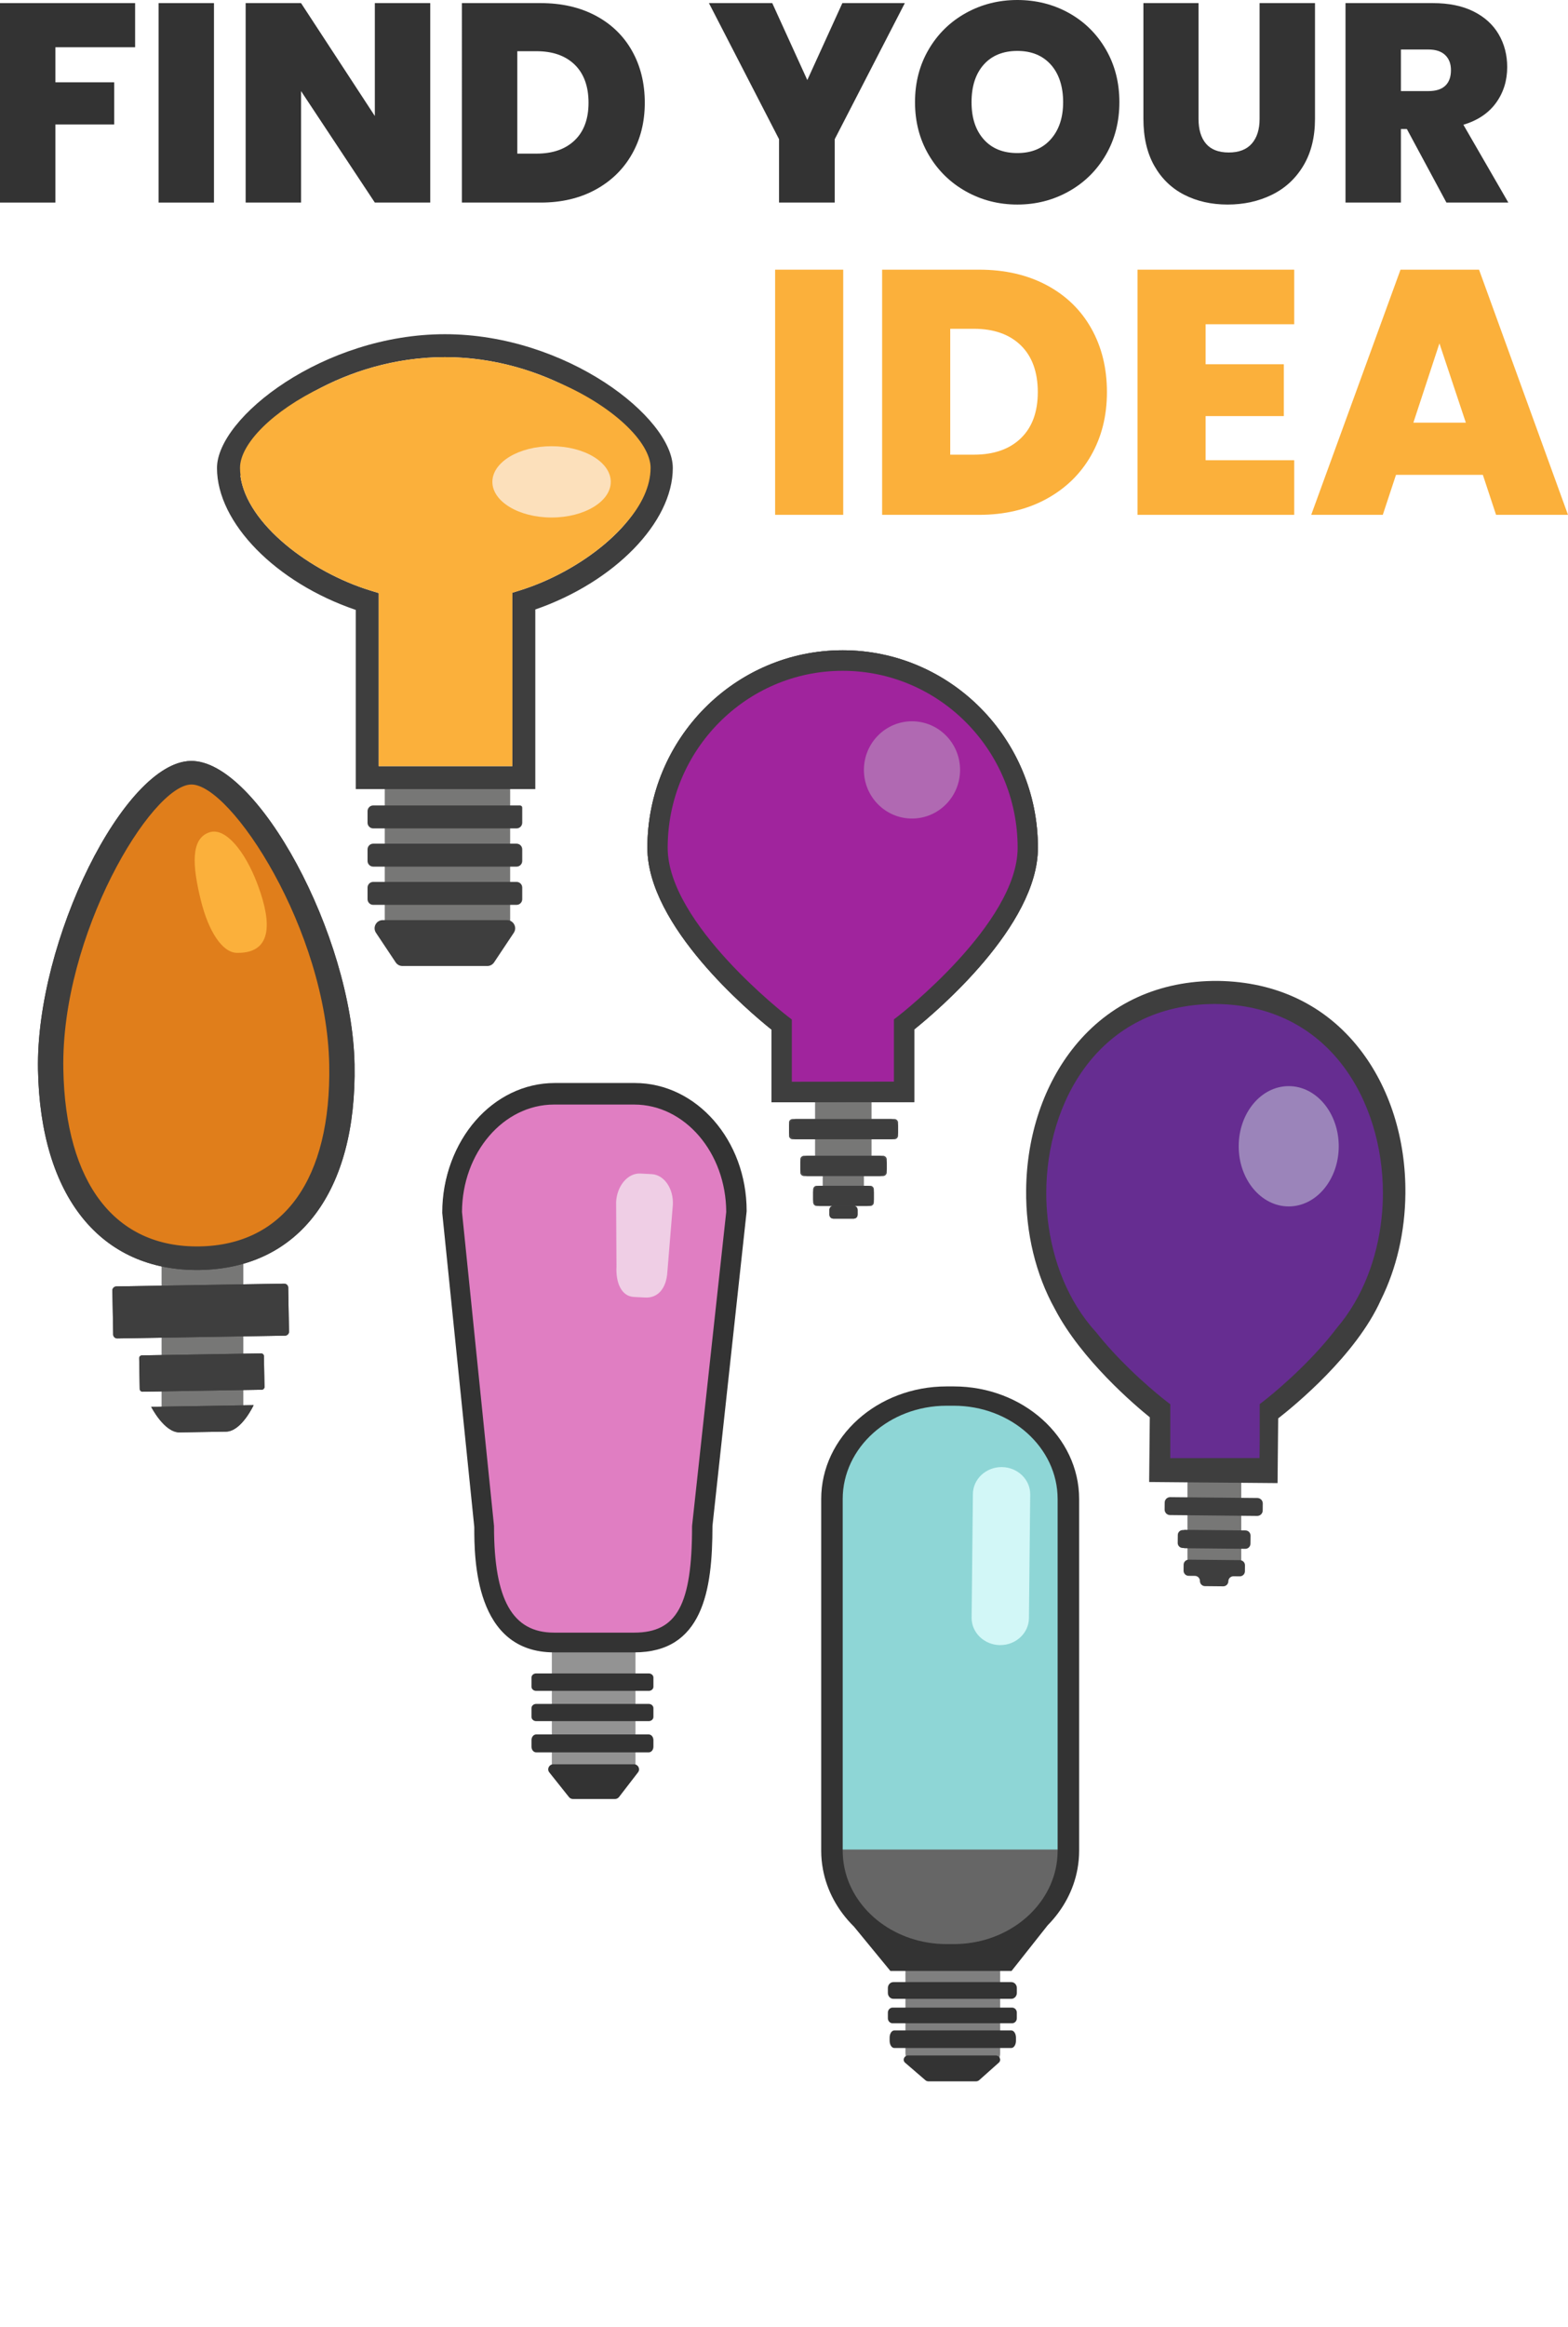 <?xml version="1.0" encoding="UTF-8"?>
<svg xmlns="http://www.w3.org/2000/svg" viewBox="0 0 1331.28 1974.12">
  <defs>
    <style>
      .cls-1 {
        fill: #939393;
      }

      .cls-2 {
        fill: #e07ec2;
      }

      .cls-3 {
        fill: #8ed6d6;
      }

      .cls-4 {
        isolation: isolate;
      }

      .cls-5 {
        fill: #3e3e3e;
      }

      .cls-6 {
        fill: #4d4d4d;
      }

      .cls-7 {
        fill: #ddedeb;
        opacity: .45;
      }

      .cls-8 {
        fill: #e07e1b;
      }

      .cls-9 {
        fill: #662d91;
      }

      .cls-10 {
        fill: #333;
      }

      .cls-11 {
        fill: gray;
      }

      .cls-12 {
        fill: #efcee5;
      }

      .cls-13 {
        fill: #fce0bb;
      }

      .cls-14 {
        fill: #a0249d;
      }

      .cls-15 {
        fill: #b069b2;
      }

      .cls-16 {
        fill: #7f7f7f;
      }

      .cls-17 {
        fill: #fbb03b;
      }

      .cls-18 {
        fill: #d2f7f7;
      }

      .cls-19 {
        fill: #777776;
      }

      .cls-20 {
        fill: #666;
      }
    </style>
  </defs>
  <g id="Layer_1" data-name="Layer 1">
    <g class="cls-4">
      <path class="cls-10" d="m114.72,2.64v37.44H47.04v29.76h49.92v35.76h-49.92v66.24H0V2.64h114.72Z"/>
      <path class="cls-10" d="m181.68,2.64v169.2h-47.04V2.64h47.04Z"/>
      <path class="cls-10" d="m365.28,171.84h-47.04l-62.64-94.56v94.56h-47.04V2.64h47.04l62.64,95.76V2.64h47.04v169.2Z"/>
      <path class="cls-10" d="m505.8,13.32c13.36,7.12,23.64,17.08,30.84,29.88,7.2,12.8,10.8,27.44,10.8,43.92s-3.64,30.88-10.92,43.68c-7.28,12.8-17.6,22.84-30.96,30.12-13.36,7.28-28.84,10.92-46.44,10.92h-66.96V2.64h66.96c17.76,0,33.32,3.56,46.68,10.68Zm-17.88,105.72c7.84-7.52,11.76-18.16,11.76-31.92s-3.92-24.68-11.76-32.28c-7.84-7.6-18.64-11.4-32.4-11.4h-16.32v86.88h16.32c13.76,0,24.56-3.76,32.4-11.28Z"/>
      <path class="cls-10" d="m768.23,2.64l-59.52,115.44v53.76h-47.28v-53.76L601.91,2.64h53.76l29.76,65.28,29.76-65.28h53.04Z"/>
      <path class="cls-10" d="m820.07,162.36c-13.28-7.44-23.8-17.76-31.56-30.96-7.76-13.2-11.64-28.12-11.64-44.76s3.88-31.56,11.64-44.76c7.76-13.2,18.28-23.48,31.56-30.84,13.28-7.36,27.84-11.04,43.68-11.04s30.6,3.68,43.8,11.04c13.2,7.36,23.64,17.64,31.32,30.84,7.68,13.2,11.52,28.12,11.52,44.76s-3.84,31.56-11.52,44.76c-7.68,13.2-18.16,23.52-31.44,30.96-13.28,7.44-27.84,11.16-43.68,11.16s-30.4-3.72-43.68-11.16Zm72.12-44.28c6.96-7.84,10.44-18.32,10.44-31.44s-3.48-24.04-10.44-31.8c-6.96-7.76-16.44-11.64-28.44-11.64s-21.68,3.88-28.56,11.64c-6.88,7.76-10.32,18.36-10.32,31.8s3.44,23.8,10.32,31.56c6.88,7.76,16.4,11.64,28.56,11.64s21.48-3.92,28.44-11.76Z"/>
      <path class="cls-10" d="m1017.59,2.64v98.16c0,9.12,2.12,16.16,6.36,21.12,4.24,4.96,10.68,7.44,19.32,7.44s15.16-2.52,19.56-7.56c4.4-5.04,6.6-12.04,6.6-21V2.64h47.04v98.16c0,15.52-3.28,28.76-9.84,39.72-6.56,10.96-15.48,19.2-26.76,24.72s-23.8,8.28-37.56,8.28-26.04-2.76-36.84-8.28c-10.8-5.52-19.28-13.72-25.44-24.6-6.16-10.88-9.24-24.16-9.24-39.84V2.64h46.8Z"/>
      <path class="cls-10" d="m1228.06,171.84l-33.6-62.4h-5.04v62.4h-47.04V2.64h74.16c13.6,0,25.12,2.36,34.56,7.08,9.44,4.72,16.56,11.2,21.36,19.44,4.8,8.24,7.2,17.48,7.2,27.72,0,11.52-3.16,21.64-9.48,30.36-6.32,8.72-15.56,14.92-27.72,18.6l38.16,66h-52.56Zm-38.64-94.56h23.28c6.4,0,11.2-1.52,14.4-4.56,3.2-3.04,4.8-7.44,4.8-13.2,0-5.44-1.64-9.72-4.92-12.84-3.28-3.12-8.04-4.68-14.28-4.68h-23.28v35.28Z"/>
    </g>
    <g>
      <path class="cls-17" d="m715.92,228.76v207.98h-57.82v-207.98h57.82Z"/>
      <path class="cls-17" d="m888.64,241.89c16.42,8.75,29.06,21,37.91,36.73,8.85,15.74,13.27,33.73,13.27,53.99s-4.48,37.96-13.42,53.69c-8.95,15.74-21.64,28.08-38.06,37.02-16.42,8.95-35.45,13.42-57.08,13.42h-82.31v-207.98h82.31c21.83,0,40.95,4.38,57.38,13.13Zm-21.98,129.95c9.63-9.24,14.46-22.32,14.46-39.23s-4.82-30.33-14.46-39.68c-9.64-9.34-22.91-14.01-39.82-14.01h-20.06v106.79h20.06c16.91,0,30.19-4.62,39.82-13.86Z"/>
      <path class="cls-17" d="m1023.6,275.08v33.93h66.38v43.96h-66.38v37.46h75.23v46.31h-133.05v-207.98h133.05v46.31h-75.23Z"/>
      <path class="cls-17" d="m1259,402.81h-73.75l-11.21,33.92h-60.77l75.81-207.98h66.67l75.52,207.98h-61.07l-11.21-33.92Zm-14.46-44.25l-22.42-67.26-22.12,67.26h44.54Z"/>
    </g>
  </g>
  <g id="Layer_2" data-name="Layer 2">
    <g>
      <g>
        <rect class="cls-1" x="468.52" y="1400.59" width="71.03" height="97.55"/>
        <g>
          <path class="cls-10" d="m455.22,1486.55h95.58c2.19,0,3.97-2.15,3.97-4.8v-5.61c0-2.65-1.78-4.8-3.97-4.8h-95.58c-2.19,0-3.97,2.15-3.97,4.8v5.61c0,2.65,1.78,4.8,3.97,4.8Z"/>
          <path class="cls-10" d="m455.22,1460.05h95.58c2.19,0,3.97-1.6,3.97-3.57v-7.46c0-1.97-1.78-3.57-3.97-3.57h-95.58c-2.19,0-3.97,1.6-3.97,3.57v7.46c0,1.97,1.78,3.57,3.97,3.57Z"/>
          <path class="cls-10" d="m486.48,1526.12h35.63c1.36,0,2.64-.63,3.46-1.69l16.13-20.93c2.16-2.81.12-6.83-3.46-6.83h-68.44c-3.62,0-5.65,4.09-3.42,6.88l16.68,20.93c.82,1.03,2.08,1.64,3.42,1.64Z"/>
          <path class="cls-10" d="m455.22,1434.39h95.58c2.19,0,3.97-1.56,3.97-3.48v-7.84c0-1.92-1.78-3.48-3.97-3.48h-95.58c-2.19,0-3.97,1.56-3.97,3.48v7.84c0,1.92,1.78,3.48,3.97,3.48Z"/>
        </g>
        <path class="cls-10" d="m539.02,1400.83h-68.08c-67.35,0-67.71-79.61-67.71-106.47l-27.19-266.78v-.43c0-59.78,42.57-108.41,94.9-108.41h68.08c52.33,0,94.9,48.63,94.9,108.41l-.05.91-28.96,266.33c-.05,55.34-8.14,106.44-65.9,106.44Zm-146.21-374.09l27.19,266.77v.43c0,62.33,15.71,90.13,50.94,90.13h68.08c36.27,0,49.12-23.58,49.12-90.13l.05-.91,28.96-266.31c-.2-50.33-35.18-91.2-78.13-91.2h-68.08c-42.96,0-77.94,40.88-78.13,91.23Z"/>
        <g>
          <path class="cls-2" d="m592.59,1295.86l30.68-272.98c-.22-51.59-37.27-93.48-82.78-93.48h-72.13c-45.52,0-82.58,41.91-82.78,93.51l28.81,273.44v.44c0,63.89,16.64,92.38,53.97,92.38h72.13c38.43,0,52.05-24.17,52.05-92.38l.05-.93Z"/>
          <path class="cls-10" d="m604.36,1295.42l28.96-265.98.05-.9c0-59.7-42.57-108.27-94.9-108.27h-68.08c-52.33,0-94.9,48.57-94.9,108.27v.43l27.19,266.43c0,26.83.36,106.33,67.71,106.33h68.08c57.75,0,65.85-51.03,65.9-106.3Zm-65.9,89.56h-68.08c-35.23,0-50.94-27.76-50.94-90.01v-.43l-27.19-266.42c.19-50.28,35.17-91.11,78.13-91.11h68.08c42.96,0,77.93,40.82,78.13,91.08l-28.96,265.97-.05.91c0,66.46-12.86,90.01-49.12,90.01Z"/>
        </g>
      </g>
      <path class="cls-12" d="m547.76,1100.73l-9.63-.51c-10.59-.56-15.45-12.16-14.71-25.98l-.31-54.61c.74-13.82,10.01-24.66,20.6-24.1l9.63.51c10.59.56,18.66,12.33,17.92,26.15l-4.62,56.44c-.78,14.66-8.29,22.65-18.88,22.09Z"/>
    </g>
  </g>
  <g id="Layer_3" data-name="Layer 3">
    <g>
      <rect class="cls-16" x="768.73" y="1569.01" width="80.44" height="184.72" rx="12" ry="12"/>
      <g>
        <path class="cls-10" d="m759.28,1737.34h99.34c2.19,0,3.96-2.73,3.96-6.1v-2.7c0-3.37-1.77-6.1-3.96-6.1h-99.34c-2.19,0-3.96,2.73-3.96,6.1v2.7c0,3.37,1.77,6.1,3.96,6.1Z"/>
        <path class="cls-10" d="m757.88,1716.37h101.38c2.24,0,4.05-1.89,4.05-4.23v-4.83c0-2.34-1.81-4.23-4.05-4.23h-101.38c-2.24,0-4.05,1.89-4.05,4.23v4.83c0,2.34,1.81,4.23,4.05,4.23Z"/>
        <path class="cls-10" d="m788.4,1765.64h40.2c1.03,0,2.02-.37,2.76-1.02l16.63-14.81c2.52-2.24.77-6.13-2.76-6.13h-74.03c-3.56,0-5.3,3.95-2.71,6.18l17.2,14.81c.73.63,1.7.98,2.71.98Z"/>
        <path class="cls-10" d="m758.51,1695.63h100.14c2.58,0,4.68-2.24,4.68-5.01v-4.17c0-2.77-2.09-5.01-4.68-5.01h-100.14c-2.58,0-4.68,2.24-4.68,5.01v4.17c0,2.77,2.09,5.01,4.68,5.01Z"/>
        <path class="cls-20" d="m712.12,1564.41c0,5.38.5,10.65,1.4,15.78.12.67.23,1.34.36,2.01,8.33,41.69,45.37,73.22,89.68,73.22h6.31c44.31,0,81.34-31.52,89.68-73.22,1.15-5.75,1.76-11.7,1.76-17.78v-7.32s-189.19,0-189.19,0v7.32Z"/>
        <path class="cls-3" d="m810.69,1182.14h-6.46c-51.61,0-93.6,37.01-93.6,82.49v274.03s0,15.17,0,15.17v15.17s193.66,0,193.66,0v-14.96s0-.21,0-.21v-15.17s0-274.03,0-274.03c0-45.49-41.99-82.49-93.6-82.49Z"/>
        <path class="cls-10" d="m809.76,1176.12h-6.08c-58.7,0-106.45,42.85-106.45,95.53v262.92s0,14.56,0,14.56v14.56s0,6.37,0,6.37c0,5.27.5,10.43,1.42,15.47,3.4,18.64,12.81,35.48,26.4,48.85l13.68,16.65,17.21,20.94h102.92s16.57-20.94,16.57-20.94l14.08-17.79c12.99-13.19,21.99-29.6,25.29-47.71.92-5.04,1.42-10.2,1.42-15.47v-6.37s0-14.56,0-14.56v-14.56s0-262.92,0-262.92c0-52.67-47.75-95.53-106.45-95.53Zm88.2,373v.21s0,14.35,0,14.35v6.37c0,5.29-.59,10.46-1.7,15.47-8.04,36.26-43.76,63.68-86.5,63.68h-6.08c-42.74,0-78.46-27.42-86.5-63.68-.13-.58-.23-1.16-.35-1.74-.87-4.46-1.35-9.04-1.35-13.72v-6.37s0-14.56,0-14.56v-14.56s0-262.92,0-262.92c0-43.64,39.57-79.15,88.2-79.15h6.08c48.64,0,88.2,35.51,88.2,79.15v262.92s0,14.56,0,14.56Z"/>
      </g>
      <path class="cls-18" d="m850.59,1244.55h0c13.38.12,24.22,10.59,24.09,23.25l-1.08,104.96c-.13,12.67-11.19,22.93-24.57,22.8h0c-13.38-.12-24.22-10.59-24.09-23.25l1.08-104.96c.13-12.67,11.19-22.93,24.57-22.8Z"/>
    </g>
  </g>
  <g id="Layer_4" data-name="Layer 4">
    <g>
      <rect class="cls-19" x="1008.19" y="1244.91" width="45.68" height="85.65" rx="7.73" ry="7.73"/>
      <path class="cls-9" d="m1031.74,843.79c-103.49.41-150.61,87.91-150.6,169.05,0,7.69.43,15.44,1.28,23.17,4.12,37.22,18.26,73.9,43.28,101.18,9.61,12.17,20.25,23.42,30.02,32.91,6.37,6.19,12.36,11.62,17.46,16.07,9.23,8.04,15.53,12.87,15.77,13.05l3.15,2.39v48.22l13.85-.02,49.64-.06,16.35-.02.16-16.36v-31.87l3.14-2.39c.24-.18,6.66-5.11,16.03-13.32,5.19-4.55,11.28-10.1,17.74-16.42,10.57-10.34,22.11-22.73,32.22-36.08,23.14-27.14,36.19-62.65,39.95-98.55.76-7.32,1.15-14.65,1.15-21.93,0-81.13-47.13-168.62-150.6-169.01Z"/>
      <path class="cls-5" d="m1067.55,1270.77l-13.68-.13-47.11-.46-13.23-.13c-2.55-.03-4.65,2.03-4.67,4.58l-.06,5.96c-.02,2.55,2.03,4.65,4.58,4.67l13.38.13,47.11.46,13.54.13c2.55.02,4.65-2.03,4.67-4.58l.06-5.96c.02-2.55-2.03-4.65-4.58-4.67Z"/>
      <path class="cls-5" d="m1057.44,1298.28l-3.77-.04-48.33-.47v.19h-1.08c-2.34-.03-4.26,1.85-4.28,4.19l-.07,6.73c-.02,2.34,1.86,4.26,4.2,4.28h1.23v.22l48.33.47,3.62.04c2.4.02,4.37-1.9,4.39-4.3l.07-6.91c.02-2.4-1.9-4.37-4.3-4.39Z"/>
      <path class="cls-5" d="m1052.77,1323.49h-1.26s-42.22-.42-42.22-.42c-.13,0-.26.02-.39.04-2.2.18-3.94,1.98-3.96,4.23l-.05,5.1c-.02,2.38,1.89,4.32,4.26,4.35l5.36.05c2.38.02,4.29,1.97,4.26,4.35-.02,2.38,1.89,4.32,4.26,4.35l15.53.15c2.38.02,4.32-1.89,4.35-4.26.02-2.38,1.97-4.29,4.35-4.26l5.36.05c2.38.02,4.32-1.89,4.35-4.26l.05-5.1c.02-2.38-1.89-4.32-4.26-4.35Z"/>
      <path class="cls-5" d="m1154.38,889.89c-28.99-37.12-70.62-57.1-120.39-57.77h-.05c-49.79-.3-91.8,18.87-121.51,55.43-26.12,32.15-40.76,75.47-41.21,121.99-.36,36.75,8.19,71.68,24.37,100.83,22.62,43.34,68.2,81.91,80.61,91.93l-.36,36.91-.18,17.99,31.11.27,47.11.4,30.81.26.18-18.92.35-35.96c13.55-10.55,66.24-53.58,87.21-100.54,13.23-26.65,20.47-57.57,20.79-90.06.45-46.51-13.34-90.1-38.83-122.75Zm18.66,142.98c-3.56,34.07-15.95,67.77-37.91,93.52-9.6,12.67-20.54,24.42-30.57,34.24-6.13,6-11.91,11.27-16.84,15.58-8.89,7.79-14.98,12.46-15.21,12.64l-2.98,2.27v30.24l-.15,15.52-15.52.02-47.11.05-13.14.02v-45.75l-2.99-2.26c-.23-.17-6.21-4.75-14.97-12.38-4.84-4.22-10.53-9.38-16.57-15.25-9.27-9-19.36-19.68-28.48-31.23-23.74-25.88-37.16-60.7-41.07-96.01-.81-7.33-1.22-14.68-1.22-21.98,0-76.99,44.71-160.03,142.91-160.42,98.19.37,142.9,83.39,142.91,160.38,0,6.91-.37,13.87-1.09,20.81Z"/>
      <ellipse class="cls-7" cx="1094.16" cy="972.4" rx="42.47" ry="51.03"/>
    </g>
  </g>
  <g id="Layer_5" data-name="Layer 5">
    <g>
      <rect class="cls-19" x="692.02" y="932.24" width="47.95" height="56.8"/>
      <rect class="cls-19" x="698.5" y="934.95" width="34.99" height="76.05"/>
      <path id="blub" class="cls-11" d="m759.2,966.39h-86.07c-1.78,0-3.23-1.44-3.23-3.23v-10.62c0-1.78,1.44-3.23,3.23-3.23h86.07c1.78,0,3.23,1.44,3.23,3.23v10.62c0,1.78-1.44,3.23-3.23,3.23Zm-9.62,14.14h-66.82c-1.78,0-3.23,1.44-3.23,3.23v10.62c0,1.78,1.44,3.23,3.23,3.23h66.82c1.78,0,3.23-1.44,3.23-3.23v-10.62c0-1.78-1.44-3.23-3.23-3.23Zm-10.91,25.41h-45c-1.78,0-3.23,1.44-3.23,3.23v10.62c0,1.78,1.44,3.23,3.23,3.23h45c1.78,0,3.23-1.44,3.23-3.23v-10.62c0-1.78-1.44-3.23-3.23-3.23Zm-13.8,17.07h-17.4c-1.78,0-3.23,1.44-3.23,3.23v4.27c0,1.78,1.44,3.23,3.23,3.23h17.4c1.78,0,3.23-1.44,3.23-3.23v-4.27c0-1.78-1.44-3.23-3.23-3.23Zm-69.82-87.94v-61.64c-18.78-15.01-105.4-87.88-105.4-154.27,0-92.38,74.38-167.54,165.79-167.54,91.42,0,165.79,75.16,165.79,167.54,0,66.26-86.33,139.12-105.04,154.14v61.62s-121.14.15-121.14.15Zm60.39-366.04c-81.92,0-148.57,67.35-148.57,150.13,0,64.24,100.97,142.29,101.99,143.07l3.41,2.61v52.79s86.69-.1,86.69-.1v-52.8s3.4-2.62,3.4-2.62c1.01-.78,101.64-78.84,101.64-142.96,0-82.78-66.64-150.13-148.56-150.13Z"/>
      <path id="blub-2" data-name="blub" class="cls-6" d="m759.45,966.39h-86.58c-1.64,0-2.97-1.33-2.97-2.97v-11.13c0-1.64,1.33-2.97,2.97-2.97h86.58c1.64,0,2.97,1.33,2.97,2.97v11.13c0,1.64-1.33,2.97-2.97,2.97Zm-9.62,14.14h-67.33c-1.64,0-2.97,1.33-2.97,2.97v11.13c0,1.64,1.33,2.97,2.97,2.97h67.33c1.64,0,2.97-1.33,2.97-2.97v-11.13c0-1.64-1.33-2.97-2.97-2.97Zm-10.91,25.41h-45.51c-1.64,0-2.97,1.33-2.97,2.97v11.13c0,1.64,1.33,2.97,2.97,2.97h45.51c1.64,0,2.97-1.33,2.97-2.97v-11.13c0-1.64-1.33-2.97-2.97-2.97Zm-13.8,17.07h-17.91c-1.64,0-2.97,1.33-2.97,2.97v4.78c0,1.64,1.33,2.97,2.97,2.97h17.91c1.64,0,2.97-1.33,2.97-2.97v-4.78c0-1.64-1.33-2.97-2.97-2.97Zm-70.07-87.94v-61.64c-18.78-15.01-105.4-87.88-105.4-154.27,0-92.38,74.38-167.54,165.79-167.54,91.42,0,165.79,75.16,165.79,167.54,0,66.26-86.33,139.12-105.04,154.14v61.62s-121.14.15-121.14.15Zm60.39-366.04c-81.92,0-148.57,67.35-148.57,150.13,0,64.24,100.97,142.29,101.99,143.07l3.41,2.61v52.79s86.69-.1,86.69-.1v-52.8s3.4-2.62,3.4-2.62c1.01-.78,101.64-78.84,101.64-142.96,0-82.78-66.64-150.13-148.56-150.13Z"/>
      <path class="cls-14" d="m716.27,557.01c-88.11,0-159.8,72.44-159.8,161.48,0,69.1,108.6,153.05,109.7,153.89l3.67,2.81v56.78s93.24-.11,93.24-.11v-56.79s3.66-2.81,3.66-2.81c1.09-.84,109.32-84.8,109.32-153.76,0-89.04-71.68-161.48-159.79-161.48Z"/>
      <rect class="cls-5" x="704.24" y="1023.02" width="23.85" height="10.72" rx="3.45" ry="3.45"/>
      <path class="cls-5" d="m690.44,1017.5c0,3.05,2.47,5.52,5.52,5.52h8.28s23.85,0,23.85,0h8.28c3.05,0,5.52-2.47,5.52-5.52v-6.03c0-3.05-2.47-5.52-5.52-5.52h-40.41c-3.05,0-5.52,2.47-5.52,5.52v6.03Z"/>
      <rect class="cls-5" x="679.53" y="980.54" width="73.28" height="17.07" rx="6.06" ry="6.06"/>
      <rect class="cls-5" x="669.9" y="949.32" width="92.52" height="17.07" rx="5.98" ry="5.98"/>
      <path class="cls-5" d="m715.44,551.63c-91.42,0-165.79,75.16-165.79,167.54,0,66.39,86.62,139.26,105.4,154.27v61.64s121.14-.15,121.14-.15v-61.62c18.71-15.01,105.04-87.87,105.04-154.14,0-92.38-74.37-167.54-165.79-167.54Zm46.92,310.5l-3.4,2.62v52.8s-86.68.1-86.68.1v-52.79s-3.41-2.61-3.41-2.61c-1.02-.78-101.99-78.83-101.99-143.07,0-82.78,66.65-150.13,148.57-150.13,81.92,0,148.56,67.35,148.56,150.13,0,64.12-100.63,142.18-101.64,142.96Z"/>
      <ellipse class="cls-15" cx="774.31" cy="653.13" rx="40.82" ry="41.25"/>
    </g>
  </g>
  <g id="Layer_6" data-name="Layer 6">
    <g>
      <rect class="cls-19" x="326.67" y="655.2" width="106.48" height="134.16"/>
      <path id="blub-3" data-name="blub" class="cls-5" d="m413.75,819.48h-72.06c-2.31,0-4.47-1.15-5.75-3.08l-16.73-25.1c-3.06-4.59.23-10.74,5.75-10.74h105.52c5.52,0,8.81,6.15,5.75,10.74l-16.73,25.1c-1.28,1.92-3.44,3.08-5.75,3.08Zm24.84-71.34h-121.73c-2.65,0-4.8,2.15-4.8,4.8v9.86c0,2.65,2.15,4.8,4.8,4.8h121.73c2.65,0,4.8-2.15,4.8-4.8v-9.86c0-2.65-2.15-4.8-4.8-4.8Zm0-32.43h-121.73c-2.65,0-4.8,2.15-4.8,4.8v9.86c0,2.65,2.15,4.8,4.8,4.8h121.73c2.65,0,4.8-2.15,4.8-4.8v-9.86c0-2.65-2.15-4.8-4.8-4.8Zm2.94-32.43h-124.67c-2.65,0-4.8,2.15-4.8,4.8v9.86c0,2.65,2.15,4.8,4.8,4.8h121.73c2.65,0,4.8-2.15,4.8-4.8v-12.79c0-1.03-.83-1.86-1.86-1.86Zm12.95-13.87h-152.41v-152.01c-67.66-22.95-117.84-73.8-117.84-120.39,0-42.76,90.45-113.5,193.53-113.5s193.47,70.74,193.47,113.5c0,46.16-49.72,96.86-116.74,120.02v152.38Zm-132.96-19.46h113.5v-147.12l6.83-2.13c50.19-15.67,104.17-56.44,109.49-97.21H204.11c5.31,41.16,59.83,82.01,110.54,97.51l6.88,2.11v146.84Zm-113.84-265.91h340.07c-16.8-31.14-84.66-81.07-170.01-81.07s-153.27,49.93-170.07,81.07Z"/>
      <path class="cls-17" d="m552.37,396.91c0-22-32.48-53.1-79.79-73.03-27-12.29-59.4-20.91-94.82-20.91-39.71,0-75.62,10.81-104.39,25.49-41.71,19.89-69.59,48.06-69.59,68.44,0,2.19.17,4.39.46,6.59h-.14c5.31,41.16,59.83,82.01,110.54,97.51l6.88,2.11v146.84h113.5v-147.12l6.83-2.13c33.6-10.49,68.87-32.23,90.13-57.69,12.93-14.8,20.38-30.77,20.38-46.11Z"/>
      <ellipse class="cls-13" cx="468.3" cy="408.77" rx="50.26" ry="30.24"/>
    </g>
  </g>
  <g id="Layer_7" data-name="Layer 7">
    <g>
      <rect class="cls-19" x="137.18" y="1045.68" width="69.4" height="159.34" rx="12" ry="12"/>
      <path id="whole-blub" class="cls-5" d="m241.96,1133.06l-142.33,2.35c-1.91.03-3.49-1.43-3.53-3.25l-.68-37.5c-.03-1.82,1.5-3.34,3.41-3.37l142.33-2.35c1.91-.03,3.49,1.43,3.53,3.25l.68,37.5c.03,1.82-1.5,3.34-3.41,3.37Zm-113.58,60.38s11.09,21.89,24.15,21.67l39.45-.65c13.06-.22,23.35-22.45,23.35-22.45m9.21-15.43l-.47-26.19c-.02-1.27-1.13-2.29-2.46-2.27l-101.07,1.67c-1.33.02-2.4,1.08-2.38,2.35l.47,26.19c.02,1.27,1.13,2.29,2.46,2.27l101.07-1.67c1.33-.02,2.4-1.08,2.38-2.35Zm-54.77-99.25c-84.15,1.39-135.55-62.13-137.5-169.91-1.98-109.21,73.17-260.95,129.68-261.89,56.51-.93,137.11,148.24,139.08,257.45,1.95,107.78-47.12,172.96-131.27,174.35Zm-7.45-411.82c-33.65.56-110.61,127.23-108.54,241.55,1.75,96.7,43.9,151.47,115.63,150.29s111.88-57.32,110.13-154.01c-2.07-114.32-83.57-238.38-117.22-237.83Z"/>
      <path id="base" class="cls-5" d="m241.96,1133.06l-142.33,2.35c-1.91.03-3.49-1.43-3.53-3.25l-.68-37.5c-.03-1.82,1.5-3.34,3.41-3.37l142.33-2.35c1.91-.03,3.49,1.43,3.53,3.25l.68,37.5c.03,1.82-1.5,3.34-3.41,3.37Zm-113.58,60.38s11.09,21.89,24.15,21.67l39.45-.65c13.06-.22,23.35-22.45,23.35-22.45m9.21-15.43l-.47-26.19c-.02-1.27-1.13-2.29-2.46-2.27l-101.07,1.67c-1.33.02-2.4,1.08-2.38,2.35l.47,26.19c.02,1.27,1.13,2.29,2.46,2.27l101.07-1.67c1.33-.02,2.4-1.08,2.38-2.35Z"/>
      <g id="blub-fill">
        <path class="cls-8" d="m160.01,658.53c-35.65.59-117.23,133.33-115.07,253.11,1.83,101.31,46.48,158.69,122.5,157.44,76.02-1.25,118.56-60.08,116.73-161.39-2.17-119.78-88.5-249.75-124.16-249.16Z"/>
      </g>
      <path id="blub-stroke" class="cls-5" d="m169.76,1077.33c-84.15,1.39-135.55-62.13-137.5-169.91-1.98-109.21,73.17-260.95,129.68-261.89,56.51-.93,137.11,148.24,139.08,257.45,1.95,107.78-47.12,172.96-131.27,174.35Zm-7.45-411.82c-33.65.56-110.61,127.23-108.54,241.55,1.75,96.7,43.9,151.47,115.63,150.29s111.88-57.32,110.13-154.01c-2.07-114.32-83.57-238.38-117.22-237.83Z"/>
      <path class="cls-17" d="m218.06,748.6c9.88,25.73,17.76,60.3-16.94,59.73-12.21-.2-23.93-17.76-30.54-44.38-7.29-29.4-8.88-52.55,7.21-57.88,13.95-4.62,30.45,16.98,40.26,42.54Z"/>
    </g>
  </g>
</svg>